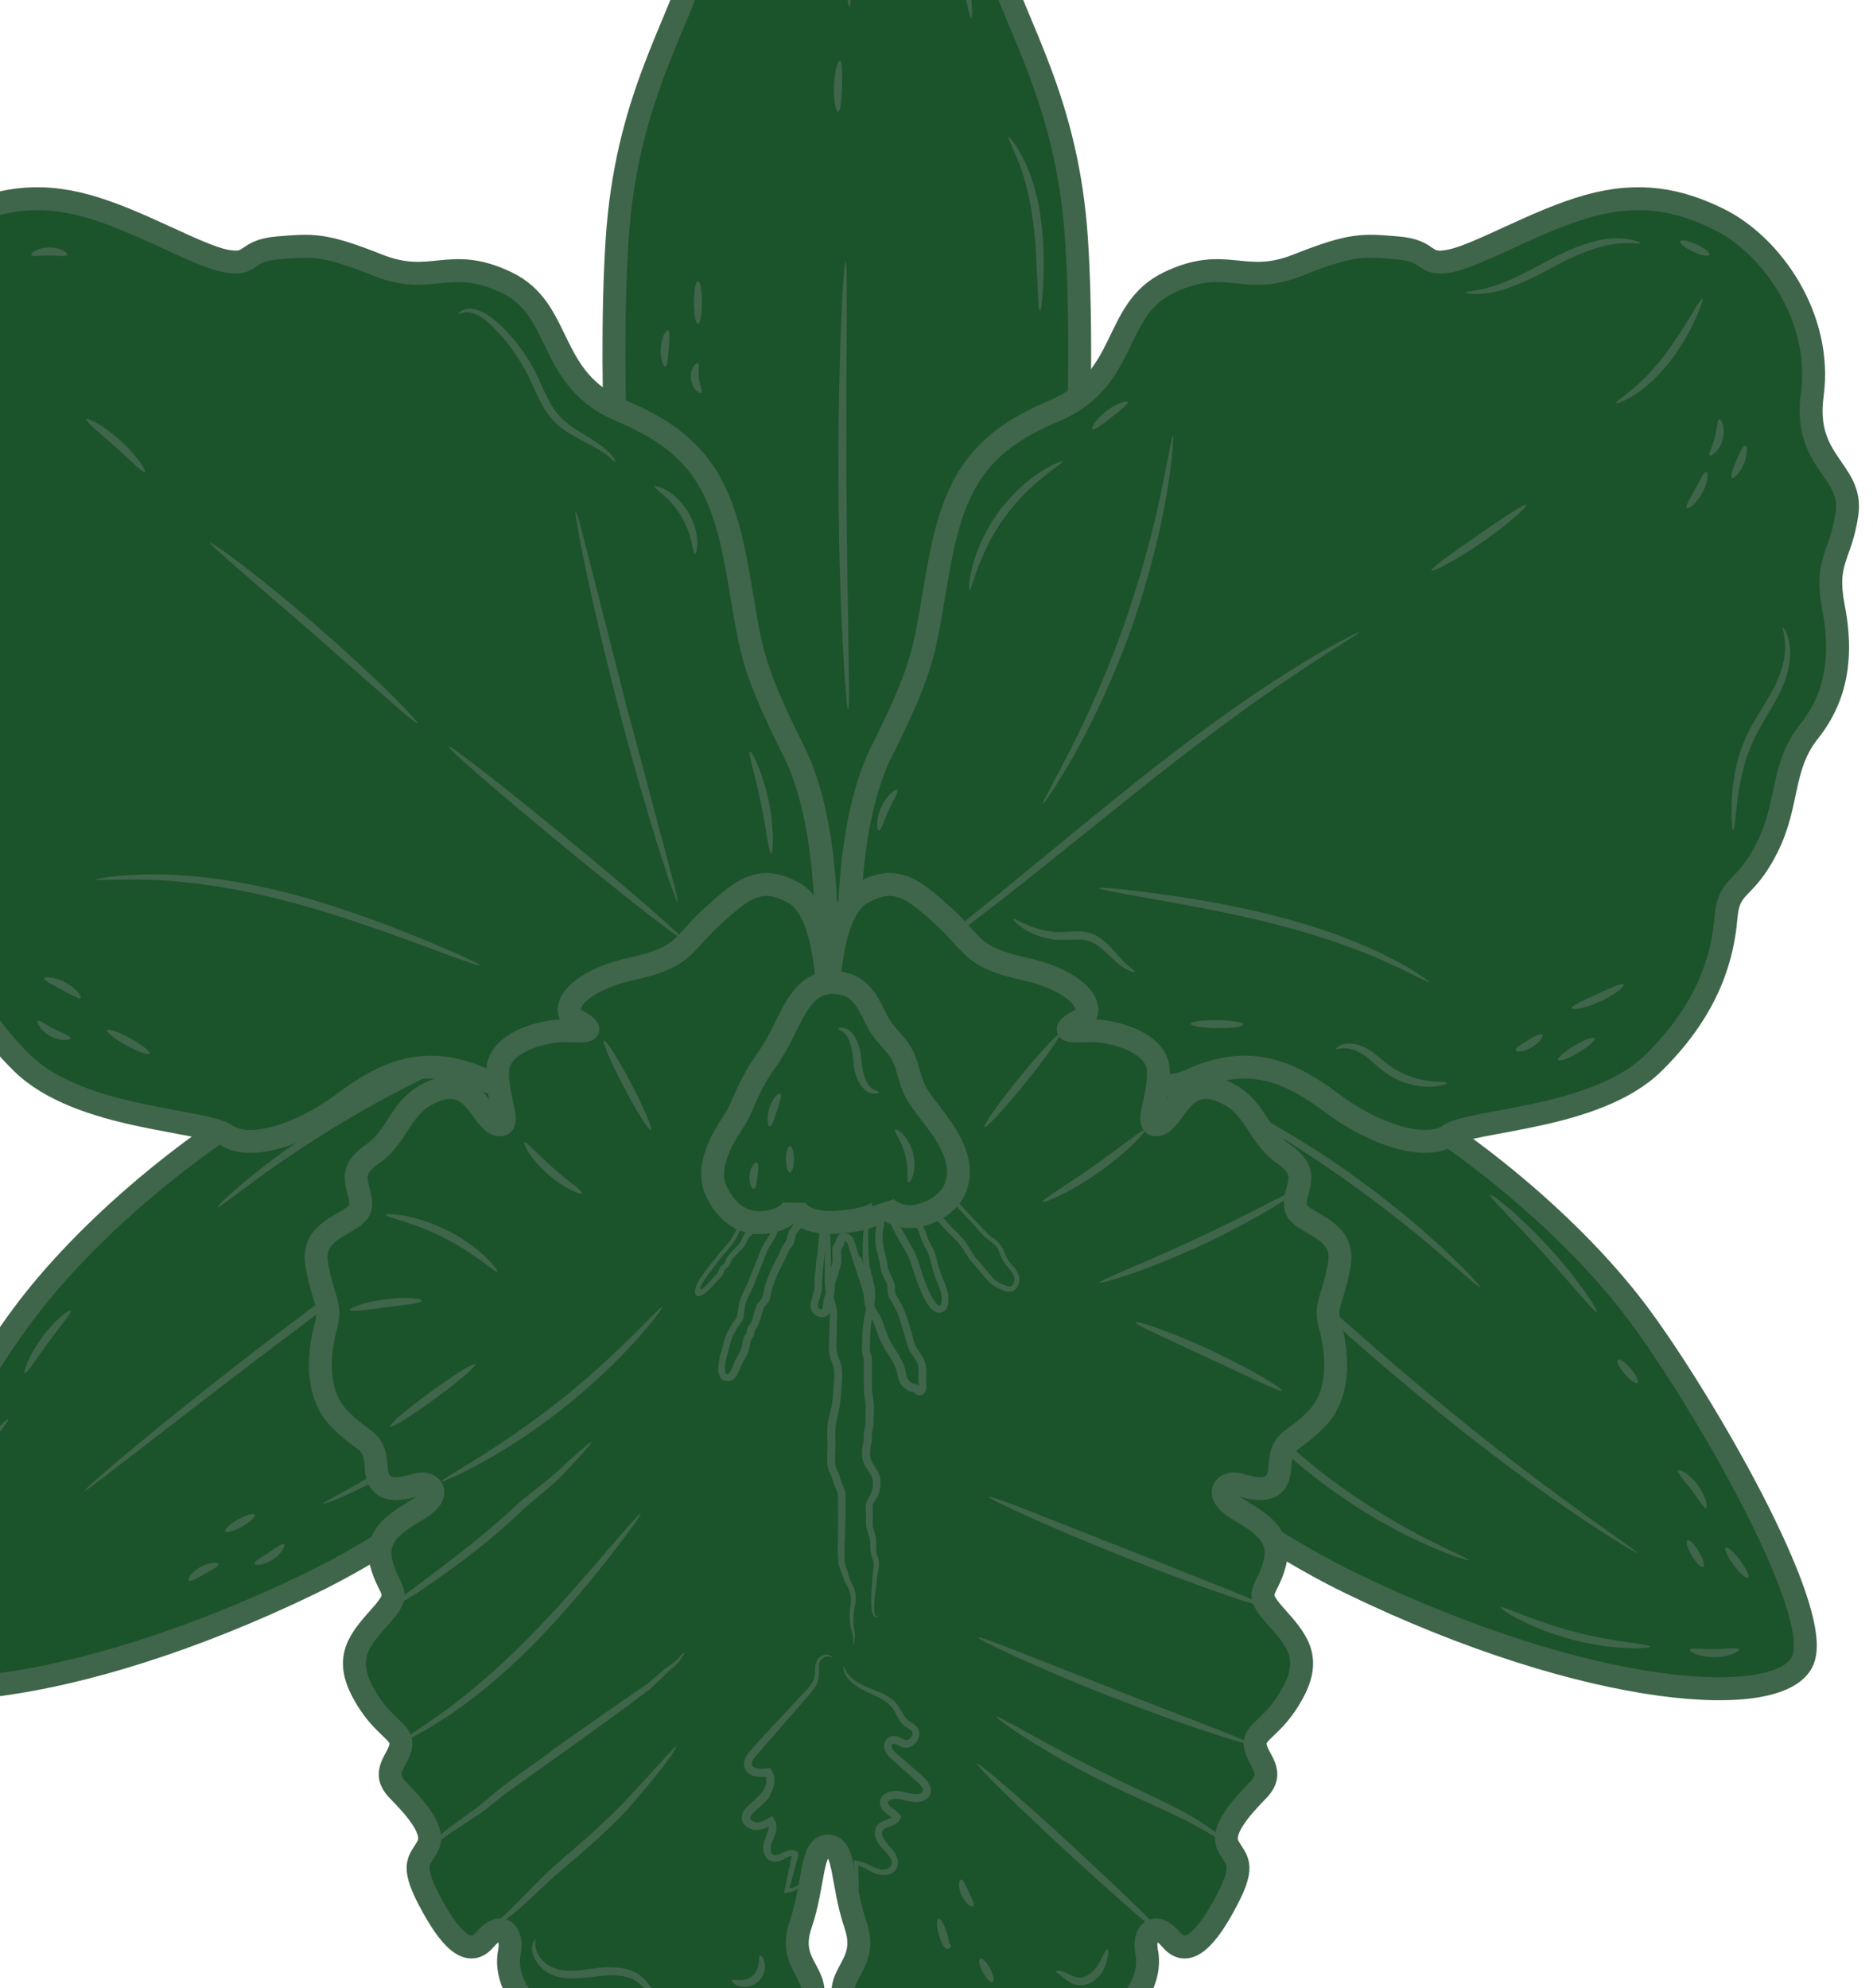 <svg width="98" height="104" viewBox="0 0 98 104" fill="none" xmlns="http://www.w3.org/2000/svg">
<path d="M39.979 50.838C38.016 48.056 21.838 53.334 15.974 56.428C10.11 59.528 4.421 64.429 1.172 68.817C-2.078 73.204 -8.397 84.045 -7.402 86.795C-6.407 89.551 3.775 88.862 16.233 82.837C28.696 76.812 45.933 59.263 39.974 50.833L39.979 50.838Z" fill="#1B532B" stroke="#3F654A" stroke-width="1.2" stroke-miterlimit="10"/>
<path d="M16.08 68.589C19.393 66.109 22.457 63.942 24.701 62.411C25.823 61.648 26.739 61.038 27.379 60.63C28.019 60.222 28.379 60.005 28.395 60.032C28.411 60.058 28.083 60.318 27.474 60.768C26.86 61.213 25.971 61.859 24.876 62.66C22.68 64.249 19.652 66.454 16.339 68.928C13.032 71.408 10.063 73.697 7.925 75.356C6.85 76.182 5.983 76.855 5.379 77.316C4.776 77.777 4.432 78.016 4.416 77.994C4.395 77.973 4.707 77.687 5.279 77.184C5.85 76.686 6.692 75.975 7.74 75.117C9.835 73.395 12.773 71.064 16.091 68.584L16.08 68.589Z" fill="#3F654A"/>
<path d="M18.076 58.129C20.076 56.952 21.982 56.062 23.389 55.495C24.797 54.928 25.697 54.663 25.718 54.711C25.739 54.769 24.877 55.135 23.511 55.771C22.14 56.407 20.278 57.329 18.293 58.494C16.314 59.66 14.594 60.842 13.377 61.732C12.159 62.622 11.424 63.2 11.381 63.152C11.344 63.11 12.016 62.453 13.197 61.493C14.377 60.534 16.081 59.3 18.081 58.123L18.076 58.129Z" fill="#3F654A"/>
<path d="M23.818 74.1C25.575 72.632 26.999 71.111 27.962 69.961C28.925 68.806 29.465 68.043 29.523 68.086C29.55 68.102 29.439 68.308 29.216 68.674C28.999 69.04 28.65 69.548 28.195 70.152C27.285 71.366 25.877 72.945 24.093 74.434C22.31 75.923 20.505 77.025 19.156 77.714C17.801 78.402 16.912 78.715 16.896 78.667C16.87 78.604 17.711 78.201 19.013 77.449C20.315 76.701 22.061 75.573 23.824 74.105L23.818 74.1Z" fill="#3F654A"/>
<path d="M46.972 50.838C48.935 48.056 65.114 53.334 70.978 56.428C76.841 59.528 82.531 64.429 85.78 68.817C89.029 73.204 95.348 84.045 94.353 86.795C93.358 89.551 83.176 88.862 70.718 82.837C58.255 76.812 41.018 59.263 46.977 50.833L46.972 50.838Z" fill="#1B532B" stroke="#3F654A" stroke-width="1.2" stroke-miterlimit="10"/>
<path d="M71.721 70.321C75.415 73.537 78.892 76.292 81.48 78.189C82.771 79.138 83.83 79.896 84.565 80.41C85.301 80.924 85.698 81.22 85.682 81.247C85.666 81.273 85.237 81.019 84.47 80.547C83.703 80.076 82.618 79.355 81.3 78.438C78.659 76.6 75.14 73.876 71.441 70.649C67.741 67.422 64.529 64.349 62.227 62.108C61.078 60.984 60.152 60.068 59.523 59.426C58.893 58.785 58.554 58.42 58.575 58.398C58.596 58.377 58.972 58.7 59.639 59.304C60.3 59.914 61.253 60.794 62.433 61.885C64.788 64.073 68.027 67.104 71.716 70.321H71.721Z" fill="#3F654A"/>
<path d="M70.642 61.382C72.684 62.828 74.415 64.296 75.611 65.419C76.209 65.981 76.68 66.447 76.987 66.786C77.299 67.12 77.463 67.316 77.442 67.337C77.394 67.385 76.648 66.701 75.41 65.642C74.171 64.582 72.425 63.162 70.398 61.726C68.371 60.29 66.45 59.114 65.042 58.298C63.635 57.476 62.746 56.999 62.772 56.941C62.783 56.915 63.021 57.005 63.444 57.185C63.868 57.365 64.46 57.656 65.191 58.033C66.646 58.785 68.604 59.935 70.647 61.376L70.642 61.382Z" fill="#3F654A"/>
<path d="M68.515 76.51C70.606 78.227 72.717 79.499 74.289 80.32C75.866 81.141 76.888 81.555 76.861 81.624C76.851 81.65 76.586 81.571 76.11 81.406C75.633 81.247 74.967 80.967 74.152 80.59C72.527 79.833 70.362 78.582 68.24 76.839C67.182 75.965 66.24 75.058 65.43 74.189C64.631 73.31 63.948 72.483 63.429 71.752C63.16 71.397 62.937 71.052 62.742 70.756C62.54 70.459 62.382 70.199 62.26 69.977C62.011 69.542 61.884 69.293 61.911 69.277C61.974 69.24 62.562 70.173 63.662 71.567C64.207 72.266 64.906 73.061 65.71 73.914C66.531 74.756 67.468 75.641 68.51 76.5L68.515 76.51Z" fill="#3F654A"/>
<path d="M44.308 56.428C48.076 56.428 53.421 46.704 54.834 39.567C56.247 32.424 56.797 19.781 56.326 12.554C55.855 5.326 53.262 1.628 51.928 -2.59C50.595 -6.808 48.081 -8.784 46.467 -10.247C44.853 -11.709 45.017 -10.591 44.308 -10.591C43.598 -10.591 43.763 -11.709 42.148 -10.247C40.534 -8.784 38.02 -6.808 36.687 -2.59C35.353 1.628 32.76 5.326 32.289 12.554C31.818 19.781 32.368 32.429 33.781 39.567C35.194 46.71 40.534 56.428 44.308 56.428Z" fill="#1B532B" stroke="#3F654A" stroke-width="1.2" stroke-miterlimit="10"/>
<path d="M44.586 53.127C44.586 53.127 43.67 44.219 46.126 39.313C48.582 34.406 48.343 33.876 49.132 29.573C49.926 25.271 51.191 23.157 55.149 21.498C59.108 19.84 58.155 16.215 61.166 14.779C64.172 13.343 65.046 15.007 67.898 13.873C70.751 12.739 71.301 12.819 73.122 12.967C74.942 13.116 74.386 13.947 75.895 13.645C77.398 13.343 80.409 11.531 83.097 10.779C85.791 10.026 87.855 10.45 89.909 11.457C92.682 12.813 95.37 16.591 94.82 20.666C94.338 24.19 96.958 24.593 96.64 26.855C96.323 29.118 95.455 29.308 95.926 31.741C96.402 34.173 96.164 36.361 94.661 38.253C93.158 40.139 93.634 42.026 92.444 44.368C91.258 46.71 90.464 46.164 90.305 48.019C90.147 49.873 89.512 52.666 86.506 55.612C83.5 58.558 77.006 58.558 75.815 59.384C74.63 60.216 71.936 59.384 69.719 57.726C67.501 56.067 65.363 55.082 62.278 56.518C59.193 57.954 46.608 54.557 44.586 53.121V53.127Z" fill="#1B532B" stroke="#3F654A" stroke-width="1.2" stroke-miterlimit="10"/>
<path d="M43.081 53.127C43.081 53.127 43.997 44.219 41.541 39.313C39.085 34.406 39.324 33.876 38.535 29.573C37.741 25.271 36.476 23.157 32.518 21.498C28.559 19.84 29.512 16.215 26.5 14.779C23.494 13.343 22.621 15.007 19.769 13.873C16.916 12.739 16.366 12.819 14.545 12.967C12.725 13.116 13.281 13.947 11.772 13.645C10.269 13.343 7.258 11.531 4.57 10.779C1.876 10.026 -0.188 10.45 -2.242 11.457C-5.015 12.813 -7.703 16.591 -7.153 20.666C-6.671 24.19 -9.291 24.593 -8.973 26.855C-8.656 29.118 -7.788 29.308 -8.259 31.741C-8.735 34.173 -8.497 36.361 -6.994 38.253C-5.491 40.139 -5.967 42.026 -4.776 44.368C-3.591 46.71 -2.797 46.164 -2.638 48.019C-2.48 49.873 -1.845 52.666 1.161 55.612C4.167 58.558 10.661 58.558 11.852 59.384C13.037 60.216 15.731 59.384 17.948 57.726C20.166 56.067 22.304 55.082 25.389 56.518C28.474 57.954 41.059 54.557 43.081 53.121V53.127Z" fill="#1B532B" stroke="#3F654A" stroke-width="1.2" stroke-miterlimit="10"/>
<path d="M16.671 32.828C18.169 34.136 19.486 35.366 20.413 36.282C21.339 37.199 21.884 37.798 21.841 37.84C21.799 37.883 21.185 37.363 20.206 36.505C19.227 35.647 17.878 34.46 16.39 33.151C14.887 31.853 13.527 30.682 12.543 29.828C11.559 28.975 10.961 28.44 10.998 28.393C11.035 28.345 11.702 28.801 12.734 29.595C13.771 30.39 15.168 31.524 16.671 32.828Z" fill="#3F654A"/>
<path d="M29.7 43.897C31.388 45.285 32.901 46.557 33.981 47.5C35.061 48.438 35.712 49.042 35.675 49.09C35.638 49.137 34.918 48.613 33.791 47.733C32.658 46.853 31.118 45.619 29.435 44.23C27.752 42.842 26.238 41.571 25.159 40.633C24.079 39.695 23.428 39.091 23.465 39.043C23.502 38.995 24.217 39.52 25.349 40.394C26.477 41.274 28.022 42.514 29.71 43.897H29.7Z" fill="#3F654A"/>
<path d="M6.288 23.035C7.156 23.814 7.664 24.619 7.574 24.688C7.479 24.762 6.844 24.1 6.002 23.353C5.171 22.6 4.446 22.033 4.51 21.927C4.568 21.832 5.42 22.251 6.288 23.035Z" fill="#3F654A"/>
<path d="M59.114 41.157C62.241 38.656 65.194 36.526 67.422 35.138C68.534 34.438 69.455 33.898 70.106 33.559C70.751 33.214 71.116 33.034 71.132 33.061C71.148 33.087 70.809 33.315 70.19 33.702C69.566 34.083 68.677 34.661 67.592 35.392C65.411 36.844 62.506 38.995 59.383 41.496C56.261 43.997 53.451 46.286 51.361 47.876C50.318 48.671 49.461 49.301 48.857 49.715C48.254 50.133 47.915 50.356 47.894 50.329C47.878 50.308 48.185 50.038 48.757 49.582C49.328 49.121 50.154 48.459 51.175 47.638C53.218 45.995 55.991 43.669 59.119 41.163L59.114 41.157Z" fill="#3F654A"/>
<path d="M77.303 28.011C78.668 27.067 79.79 26.31 79.865 26.405C79.939 26.495 78.928 27.412 77.547 28.366C76.171 29.319 74.959 29.939 74.895 29.844C74.832 29.743 75.938 28.964 77.303 28.016V28.011Z" fill="#3F654A"/>
<path d="M87.075 18.606C88.244 17.043 88.943 15.581 89.07 15.644C89.123 15.671 89.001 16.057 88.726 16.656C88.456 17.25 88.022 18.06 87.413 18.866C86.799 19.671 86.101 20.291 85.54 20.646C84.979 21.006 84.582 21.128 84.561 21.081C84.529 21.022 84.868 20.805 85.36 20.402C85.852 20 86.482 19.38 87.069 18.606H87.075Z" fill="#3F654A"/>
<path d="M15.396 46.8C18.185 47.558 20.619 48.512 22.36 49.233C23.234 49.593 23.932 49.9 24.409 50.123C24.885 50.345 25.144 50.478 25.134 50.51C25.112 50.568 24.012 50.17 22.249 49.513C20.482 48.867 18.047 47.961 15.285 47.214C13.903 46.848 12.57 46.567 11.347 46.366C10.125 46.186 9.014 46.069 8.077 46.037C6.209 45.963 5.044 46.085 5.039 46.011C5.039 45.979 5.325 45.931 5.849 45.863C6.113 45.825 6.431 45.788 6.807 45.778C7.182 45.762 7.611 45.725 8.082 45.741C9.029 45.73 10.157 45.82 11.4 45.979C12.639 46.159 13.993 46.429 15.391 46.8H15.396Z" fill="#3F654A"/>
<path d="M32.791 36.961C33.542 39.775 34.22 42.323 34.712 44.167C34.955 45.089 35.151 45.836 35.289 46.356C35.416 46.875 35.479 47.166 35.447 47.172C35.421 47.182 35.31 46.907 35.13 46.403C34.95 45.9 34.707 45.163 34.421 44.252C33.849 42.429 33.108 39.891 32.373 37.072C31.637 34.248 31.044 31.678 30.653 29.808C30.457 28.87 30.309 28.112 30.219 27.587C30.129 27.063 30.092 26.766 30.123 26.761C30.155 26.756 30.245 27.036 30.383 27.55C30.515 28.07 30.711 28.817 30.949 29.739C31.42 31.588 32.071 34.142 32.785 36.966L32.791 36.961Z" fill="#3F654A"/>
<path d="M58.802 32.712C59.744 30.041 60.374 27.551 60.755 25.733C61.136 23.916 61.311 22.776 61.374 22.782C61.406 22.782 61.39 23.073 61.348 23.593C61.305 24.112 61.205 24.864 61.051 25.786C60.745 27.63 60.157 30.158 59.204 32.849C58.246 35.541 57.114 37.873 56.199 39.499C55.738 40.315 55.346 40.957 55.055 41.391C54.764 41.826 54.595 42.059 54.569 42.043C54.51 42.006 55.092 41.01 55.934 39.356C56.781 37.703 57.86 35.372 58.807 32.706L58.802 32.712Z" fill="#3F654A"/>
<path d="M66.441 47.839C67.658 48.141 68.806 48.491 69.833 48.856C70.855 49.233 71.765 49.614 72.5 49.99C72.876 50.165 73.199 50.35 73.485 50.51C73.771 50.663 74.014 50.817 74.204 50.944C74.591 51.198 74.797 51.347 74.781 51.373C74.744 51.437 73.871 50.923 72.379 50.261C71.638 49.921 70.728 49.582 69.711 49.227C68.69 48.888 67.552 48.554 66.346 48.252C63.927 47.659 61.699 47.282 60.085 46.991C58.471 46.705 57.476 46.514 57.486 46.456C57.497 46.398 58.508 46.482 60.133 46.694C61.757 46.906 64.006 47.24 66.446 47.839H66.441Z" fill="#3F654A"/>
<path d="M44.291 25.414C44.312 28.657 44.36 31.587 44.397 33.712C44.407 34.777 44.418 35.635 44.423 36.229C44.423 36.822 44.407 37.151 44.381 37.156C44.349 37.156 44.307 36.833 44.259 36.239C44.206 35.646 44.154 34.788 44.095 33.728C43.984 31.603 43.884 28.667 43.868 25.419C43.852 22.171 43.915 19.236 44 17.111C44.042 16.046 44.09 15.187 44.138 14.594C44.18 14 44.222 13.672 44.249 13.672C44.281 13.672 44.296 14 44.302 14.599C44.302 15.193 44.302 16.051 44.302 17.116C44.291 19.241 44.275 22.176 44.291 25.414Z" fill="#3F654A"/>
<path d="M44.446 -4.354C44.515 -1.768 44.568 0.33 44.446 0.341C44.33 0.351 44.092 -1.747 44.018 -4.343C43.944 -6.94 44.065 -9.043 44.182 -9.043C44.303 -9.043 44.367 -6.945 44.441 -4.359L44.446 -4.354Z" fill="#3F654A"/>
<path d="M44.063 4.516C44.037 5.242 43.973 5.835 43.851 5.846C43.735 5.851 43.608 5.252 43.634 4.505C43.661 3.758 43.825 3.165 43.941 3.18C44.058 3.196 44.084 3.79 44.058 4.521L44.063 4.516Z" fill="#3F654A"/>
<path d="M43.319 96.566C44.245 96.566 44.018 98.5 44.764 100.694C45.51 102.887 43.547 103.211 44.266 104.954C44.986 106.697 46.526 105.468 47.611 105.468C48.696 105.468 48.897 107.534 51.199 107.725C53.501 107.921 53.633 106.565 54.65 105.855C55.666 105.145 56.412 106.114 58.1 105.404C59.794 104.694 60.196 103.083 59.995 102.114C59.794 101.144 60.402 100.434 61.281 101.467C62.159 102.501 63.175 101.34 64.192 99.401C65.208 97.467 64.668 97.334 64.26 96.561C63.853 95.787 64.869 94.627 65.816 93.657C66.763 92.687 65.816 92.11 65.679 91.336C65.541 90.562 66.626 90.435 67.642 88.559C68.658 86.684 67.843 85.783 66.695 84.495C65.546 83.208 66.287 83.335 66.695 81.788C67.102 80.24 65.816 79.594 64.662 78.884C63.514 78.174 64.054 77.464 64.8 77.66C65.546 77.856 66.896 78.306 66.965 76.759C67.033 75.212 67.642 75.535 68.928 74.179C70.214 72.822 69.944 70.628 69.606 69.404C69.267 68.18 69.743 68.112 70.082 66.114C70.421 64.116 67.848 64.047 67.78 63.083C67.711 62.113 68.658 61.403 67.171 60.375C65.684 59.342 65.747 57.731 63.789 57.021C61.826 56.311 61.418 58.632 60.609 58.828C59.799 59.024 60.678 57.471 60.609 55.988C60.54 54.504 58.174 53.858 56.872 53.921C55.576 53.985 55.666 53.858 56.544 53.339C57.423 52.825 56.544 51.341 53.633 50.694C50.723 50.048 50.993 49.401 49.357 47.918C47.722 46.434 46.796 45.724 45.039 46.757C43.277 47.791 43.324 52.65 43.324 52.65C43.324 52.65 43.372 47.791 41.61 46.757C39.847 45.724 38.926 46.434 37.291 47.918C35.656 49.401 35.926 50.048 33.015 50.694C30.104 51.341 29.226 52.825 30.104 53.339C30.983 53.852 31.078 53.985 29.776 53.921C28.48 53.858 26.109 54.504 26.04 55.988C25.971 57.471 26.85 59.019 26.04 58.828C25.23 58.632 24.823 56.311 22.859 57.021C20.896 57.731 20.965 59.342 19.478 60.375C17.991 61.408 18.938 62.118 18.869 63.083C18.8 64.053 16.228 64.116 16.567 66.114C16.906 68.112 17.377 68.18 17.043 69.404C16.704 70.628 16.435 72.822 17.721 74.179C19.007 75.535 19.615 75.212 19.684 76.759C19.753 78.306 21.108 77.856 21.849 77.66C22.595 77.464 23.134 78.174 21.986 78.884C20.838 79.594 19.552 80.24 19.954 81.788C20.361 83.335 21.102 83.208 19.954 84.495C18.805 85.788 17.991 86.689 19.007 88.559C20.023 90.43 21.102 90.557 20.97 91.336C20.832 92.11 19.885 92.692 20.832 93.657C21.78 94.621 22.796 95.787 22.388 96.561C21.981 97.334 21.441 97.461 22.457 99.401C23.473 101.335 24.489 102.501 25.368 101.467C26.246 100.434 26.855 101.144 26.654 102.114C26.453 103.083 26.855 104.694 28.548 105.404C30.242 106.114 30.983 105.145 31.999 105.855C33.015 106.565 33.147 107.921 35.45 107.725C37.752 107.529 37.953 105.468 39.038 105.468C40.123 105.468 41.663 106.692 42.382 104.954C43.102 103.216 41.139 102.887 41.885 100.694C42.631 98.5 42.404 96.566 43.33 96.566H43.319Z" fill="#1B532B" stroke="#3F654A" stroke-width="1.2" stroke-miterlimit="10"/>
<path d="M45.051 65.749L45.347 66.655L45.496 67.105L45.57 67.333C45.596 67.423 45.612 67.508 45.628 67.593C45.681 67.932 45.676 68.218 45.808 68.44C45.871 68.562 45.961 68.684 46.046 68.832C46.136 68.991 46.189 69.156 46.237 69.299C46.332 69.585 46.438 69.871 46.565 70.131C46.686 70.38 46.877 70.618 47.036 70.899C47.189 71.164 47.348 71.482 47.396 71.805C47.422 71.953 47.449 72.07 47.507 72.155C47.549 72.234 47.676 72.335 47.745 72.372C47.745 72.383 47.824 72.367 47.999 72.43C48.025 72.446 48.052 72.462 48.073 72.478V72.43C48.068 72.356 48.057 72.287 48.052 72.181V71.938C48.068 71.779 48.068 71.635 48.052 71.508C48.036 71.381 47.983 71.275 47.909 71.148L47.65 70.756C47.554 70.608 47.486 70.433 47.443 70.274L47.322 69.818C47.279 69.686 47.231 69.543 47.184 69.383C47.089 69.06 47.025 68.795 46.882 68.53C46.819 68.403 46.745 68.25 46.676 68.144C46.602 68.022 46.48 67.868 46.448 67.645C46.427 67.434 46.448 67.333 46.411 67.216C46.38 67.1 46.316 66.973 46.247 66.835C46.178 66.697 46.099 66.538 46.072 66.347C46.057 66.183 46.035 66.067 45.998 65.918C45.935 65.637 45.834 65.335 45.803 65.007C45.771 64.683 45.803 64.36 45.871 64.048C45.924 63.852 45.808 63.592 45.697 63.311C45.67 63.237 45.639 63.163 45.617 63.083C45.602 63.025 45.575 62.961 45.549 62.898C45.49 62.765 45.427 62.622 45.39 62.426L45.31 62.071C45.284 61.965 45.242 61.801 45.268 61.769V61.737L45.279 61.716C45.279 61.711 45.326 61.748 45.316 61.721C45.321 61.684 45.332 61.626 45.369 61.605C45.448 61.562 45.554 61.573 45.644 61.589C45.739 61.605 45.829 61.658 45.919 61.737C46.009 61.817 46.088 61.944 46.147 62.045C46.221 62.188 46.274 62.331 46.327 62.458C46.459 62.712 46.586 62.961 46.713 63.216C46.776 63.338 46.856 63.475 46.909 63.624L47.046 64.026C47.29 64.519 47.565 64.97 47.856 65.489C48.105 66.061 48.205 66.538 48.412 67.073C48.507 67.328 48.613 67.571 48.734 67.799C48.846 68.016 49.026 68.266 49.142 68.287C49.153 68.292 49.163 68.287 49.169 68.287C49.174 68.287 49.19 68.287 49.2 68.271C49.232 68.255 49.216 68.271 49.237 68.223C49.264 68.138 49.269 68.006 49.269 67.889C49.264 67.672 49.174 67.418 49.084 67.184C48.867 66.718 48.729 66.146 48.613 65.69C48.544 65.478 48.396 65.272 48.279 65.017C48.168 64.758 48.126 64.509 48.02 64.323C47.972 64.233 47.893 64.138 47.814 64.026C47.74 63.915 47.676 63.804 47.613 63.687C47.486 63.454 47.406 63.216 47.322 62.993L47.189 62.654C47.157 62.569 47.105 62.463 47.046 62.363C47.03 62.336 47.009 62.31 46.988 62.278C46.962 62.246 46.903 62.198 46.877 62.167C46.803 62.087 46.798 62.039 46.787 61.997C46.771 61.838 46.776 61.838 46.75 61.817C46.745 61.806 46.739 61.764 46.787 61.706C46.829 61.642 46.856 61.647 46.893 61.615C47.11 61.684 47.295 61.753 47.554 61.981C47.856 62.262 47.925 62.357 48.078 62.5C48.364 62.771 48.645 63.041 48.92 63.3C49.063 63.428 49.206 63.56 49.343 63.698C49.486 63.841 49.597 64 49.719 64.122C49.968 64.387 50.259 64.625 50.492 64.938C50.724 65.251 50.867 65.574 51.084 65.833C51.301 66.093 51.555 66.363 51.762 66.633C51.984 66.904 52.185 67.094 52.508 67.206C52.651 67.269 52.809 67.322 52.889 67.29C52.915 67.29 52.963 67.232 53.005 67.179C53.048 67.126 53.069 67.068 53.079 67.015C53.122 66.776 52.931 66.506 52.73 66.289C52.487 66.051 52.37 65.722 52.259 65.452C52.175 65.182 51.952 65.049 51.709 64.864C51.471 64.673 51.275 64.456 51.095 64.244C50.735 63.825 50.343 63.449 50.015 63.062C49.703 62.665 49.433 62.246 49.126 61.923C48.973 61.759 48.814 61.594 48.676 61.414C48.533 61.239 48.438 61.027 48.364 60.847C48.29 60.667 48.152 60.524 48.041 60.37C47.93 60.217 47.819 60.079 47.703 59.946C47.459 59.687 47.237 59.448 47.03 59.231C46.824 59.003 46.692 58.749 46.591 58.526C46.395 58.081 46.237 57.742 46.163 57.498C46.126 57.377 46.104 57.286 46.094 57.223C46.083 57.159 46.083 57.127 46.088 57.127C46.099 57.127 46.12 57.255 46.21 57.483C46.295 57.716 46.469 58.044 46.681 58.484C46.787 58.701 46.919 58.934 47.12 59.146C47.332 59.358 47.56 59.591 47.808 59.846C47.93 59.978 48.052 60.121 48.168 60.275C48.279 60.429 48.428 60.572 48.512 60.773C48.655 61.165 48.93 61.457 49.258 61.79C49.587 62.135 49.846 62.532 50.169 62.93C50.502 63.311 50.889 63.671 51.259 64.09C51.444 64.297 51.629 64.503 51.846 64.673C51.958 64.758 52.084 64.837 52.201 64.948C52.323 65.049 52.428 65.219 52.481 65.356C52.603 65.637 52.698 65.907 52.91 66.114C53.111 66.347 53.381 66.633 53.328 67.063C53.307 67.163 53.27 67.259 53.212 67.338C53.154 67.412 53.101 67.497 52.968 67.55C52.72 67.619 52.55 67.524 52.392 67.465C52.243 67.402 52.058 67.328 51.915 67.206C51.772 67.089 51.651 66.957 51.534 66.824C51.317 66.549 51.09 66.31 50.846 66.029C50.603 65.743 50.444 65.404 50.237 65.129C50.036 64.858 49.745 64.625 49.481 64.344C49.338 64.201 49.232 64.048 49.105 63.926C48.978 63.793 48.835 63.671 48.692 63.544C48.412 63.279 48.126 63.014 47.84 62.744C47.449 62.368 47.523 62.416 47.417 62.357C47.39 62.336 47.364 62.368 47.396 62.389C47.417 62.405 47.433 62.426 47.449 62.447C47.464 62.474 47.47 62.484 47.486 62.527L47.623 62.871C47.798 63.364 47.983 63.719 48.311 64.164C48.454 64.419 48.496 64.683 48.592 64.885C48.682 65.097 48.84 65.309 48.936 65.59C49.078 66.125 49.184 66.575 49.412 67.068C49.507 67.322 49.608 67.577 49.624 67.889C49.624 68.038 49.624 68.181 49.576 68.35C49.56 68.43 49.47 68.567 49.375 68.605C49.301 68.663 49.153 68.695 49.052 68.663C48.835 68.605 48.724 68.472 48.629 68.356C48.539 68.234 48.459 68.112 48.391 67.985C48.253 67.736 48.147 67.476 48.047 67.216C47.856 66.729 47.703 66.12 47.496 65.669C47.242 65.213 46.925 64.705 46.665 64.175L46.522 63.767C46.48 63.645 46.416 63.539 46.348 63.401C46.215 63.142 46.083 62.898 45.946 62.622C45.887 62.479 45.834 62.352 45.776 62.236C45.755 62.198 45.76 62.209 45.75 62.198C45.739 62.193 45.729 62.198 45.739 62.209C45.739 62.209 45.76 62.32 45.771 62.373C45.787 62.474 45.84 62.601 45.898 62.739C45.93 62.808 45.956 62.887 45.983 62.972C45.998 63.03 46.025 63.094 46.051 63.163C46.147 63.422 46.332 63.735 46.247 64.138C46.184 64.413 46.163 64.689 46.189 64.964C46.215 65.235 46.305 65.515 46.374 65.823C46.411 65.971 46.438 66.151 46.454 66.289C46.469 66.4 46.522 66.522 46.591 66.655C46.655 66.787 46.739 66.936 46.787 67.116C46.845 67.296 46.819 67.508 46.835 67.598C46.845 67.688 46.909 67.789 46.999 67.926C47.094 68.08 47.152 68.207 47.231 68.356C47.38 68.642 47.475 68.981 47.554 69.251C47.591 69.389 47.644 69.537 47.697 69.707L47.819 70.157C47.888 70.443 48.052 70.629 48.242 70.931C48.332 71.069 48.417 71.254 48.444 71.445C48.47 71.63 48.465 71.8 48.459 71.959V72.187C48.454 72.24 48.459 72.324 48.47 72.409V72.478C48.475 72.515 48.47 72.558 48.47 72.595C48.465 72.669 48.449 72.743 48.417 72.801C48.364 72.923 48.232 72.992 48.099 72.992C48.036 72.992 47.978 72.971 47.914 72.928C47.856 72.886 47.766 72.791 47.792 72.822C47.808 72.817 47.703 72.828 47.538 72.764C47.353 72.658 47.242 72.563 47.12 72.393C47.015 72.224 46.977 72.043 46.951 71.895C46.909 71.62 46.787 71.381 46.644 71.127C46.501 70.878 46.305 70.634 46.157 70.332C46.014 70.041 45.903 69.744 45.803 69.447C45.755 69.299 45.707 69.166 45.644 69.055C45.575 68.938 45.48 68.806 45.395 68.652C45.21 68.319 45.221 67.953 45.173 67.672C45.162 67.603 45.146 67.534 45.13 67.471L45.056 67.248L44.908 66.798L44.612 65.897C44.522 65.653 44.443 65.341 44.368 65.123C44.331 65.012 44.263 64.927 44.241 64.927C44.241 64.927 44.21 64.927 44.22 64.927L44.188 64.986C44.188 64.986 44.188 65.023 44.146 65.15C44.093 65.266 44.025 65.319 44.019 65.33C44.019 65.33 43.993 65.457 44.003 65.552C44.009 65.664 44.025 65.786 44.025 65.934C44.025 66.003 44.009 66.098 43.993 66.157L43.95 66.331C43.924 66.453 43.892 66.575 43.85 66.697C43.813 66.819 43.744 66.957 43.723 67.031C43.665 67.2 43.702 67.444 43.643 67.72L43.543 68.075C43.516 68.165 43.516 68.276 43.495 68.409C43.485 68.472 43.474 68.541 43.437 68.642C43.395 68.732 43.31 68.827 43.209 68.87C42.998 68.96 42.807 68.891 42.664 68.801C42.522 68.711 42.405 68.514 42.405 68.329C42.405 68.165 42.442 68.038 42.474 67.916L42.58 67.582C42.606 67.492 42.617 67.397 42.617 67.285C42.617 67.079 42.59 66.792 42.659 66.543C42.701 66.353 42.675 66.12 42.723 65.849C42.781 65.611 42.791 65.431 42.802 65.182C42.807 65.065 42.818 64.943 42.834 64.816C42.86 64.673 42.871 64.615 42.876 64.487C42.881 64.376 42.892 64.238 42.934 64.101C42.95 64.037 42.987 63.958 43.008 63.91C43.029 63.867 43.045 63.82 43.061 63.772C43.125 63.581 43.146 63.369 43.146 63.152C43.146 62.935 43.135 62.707 43.135 62.469C43.135 62.209 43.172 62.002 43.172 61.78C43.178 61.573 43.167 61.329 43.104 61.229C43.088 61.208 43.093 61.213 43.082 61.208C43.051 61.197 43.035 61.197 43.029 61.197C43.029 61.197 42.982 61.223 42.95 61.308C42.834 61.732 42.712 62.151 42.596 62.569C42.569 62.67 42.548 62.786 42.5 62.914C42.453 63.046 42.357 63.168 42.304 63.242C42.199 63.385 42.14 63.576 42.082 63.788C42.05 63.899 42.024 64 41.966 64.132C41.902 64.265 41.823 64.36 41.759 64.44C41.691 64.525 41.648 64.588 41.627 64.657C41.601 64.731 41.595 64.843 41.553 64.975C41.511 65.129 41.405 65.24 41.352 65.309C41.32 65.351 41.304 65.378 41.288 65.409L41.22 65.563C41.135 65.775 41.029 65.96 40.934 66.146C40.738 66.522 40.569 66.904 40.442 67.296C40.367 67.497 40.352 67.656 40.293 67.905C40.267 68.027 40.177 68.181 40.098 68.255C40.018 68.34 39.965 68.398 39.944 68.456C39.886 68.61 39.844 68.832 39.78 69.039C39.748 69.145 39.706 69.256 39.653 69.362L39.611 69.442C39.59 69.484 39.563 69.511 39.542 69.537C39.5 69.58 39.478 69.611 39.484 69.606C39.473 69.585 39.505 69.686 39.447 69.855C39.41 69.94 39.362 69.998 39.336 70.041C39.309 70.083 39.304 70.094 39.288 70.147C39.261 70.247 39.246 70.364 39.219 70.486C39.193 70.608 39.156 70.751 39.087 70.873L38.917 71.185C38.864 71.291 38.796 71.397 38.764 71.487C38.722 71.588 38.679 71.71 38.621 71.826C38.558 71.943 38.494 72.07 38.346 72.176C38.277 72.229 38.166 72.266 38.081 72.255C37.997 72.255 37.891 72.24 37.806 72.181C37.632 72.049 37.605 71.869 37.584 71.736C37.573 71.598 37.584 71.471 37.594 71.349C37.626 71.106 37.684 70.873 37.753 70.65C37.817 70.449 37.854 70.221 37.933 69.988C37.97 69.876 38.028 69.744 38.087 69.648L38.245 69.352C38.293 69.251 38.388 69.129 38.447 69.055C38.515 68.965 38.547 68.922 38.563 68.827C38.611 68.631 38.621 68.414 38.669 68.175C38.791 67.683 39.055 67.344 39.182 66.957C39.341 66.554 39.505 66.157 39.658 65.759C39.743 65.558 39.801 65.372 39.912 65.166C40.023 64.97 40.145 64.805 40.24 64.636C40.442 64.329 40.41 63.915 40.595 63.491C40.801 63.126 41.019 62.765 41.225 62.463C41.273 62.384 41.294 62.331 41.283 62.294C41.278 62.241 41.236 62.156 41.193 62.055C41.167 61.986 41.167 61.981 41.167 61.971C41.167 61.96 41.167 61.944 41.151 61.939C41.124 61.928 41.103 61.955 41.087 61.965L40.907 62.156L40.706 62.347C40.547 62.469 40.5 62.569 40.405 62.765C40.299 62.946 40.203 63.078 40.103 63.237C40.002 63.364 40.013 63.518 39.891 63.74C39.77 63.931 39.669 64.011 39.616 64.169C39.584 64.249 39.547 64.344 39.484 64.434C39.42 64.525 39.341 64.588 39.283 64.646C39.219 64.705 39.177 64.747 39.145 64.805C39.108 64.874 39.076 64.948 39.034 65.033C38.96 65.208 38.806 65.362 38.69 65.468C38.568 65.584 38.457 65.701 38.356 65.823C38.309 65.886 38.261 65.945 38.24 65.998C38.214 66.056 38.192 66.157 38.124 66.252C38.018 66.368 37.944 66.39 37.933 66.416C37.88 66.469 37.87 66.596 37.78 66.745C37.69 66.851 37.605 66.93 37.52 67.026C37.346 67.206 37.197 67.386 37.002 67.561C36.875 67.677 36.705 67.789 36.584 67.805C36.525 67.815 36.451 67.81 36.404 67.751C36.367 67.698 36.361 67.635 36.361 67.566C36.361 67.439 36.446 67.222 36.499 67.11C36.552 67.004 36.615 66.904 36.679 66.808C36.933 66.437 37.213 66.104 37.467 65.764C37.716 65.415 38.039 65.16 38.235 64.848C38.441 64.535 38.579 64.18 38.769 63.862C38.96 63.523 39.235 63.316 39.32 63.009C39.5 62.352 39.928 61.87 40.198 61.419C41.114 59.485 41.362 58.309 41.431 58.341C41.437 58.341 41.415 58.415 41.373 58.547C41.336 58.685 41.278 58.892 41.204 59.162C41.14 59.438 41.019 59.766 40.87 60.153C40.717 60.535 40.6 61.011 40.32 61.488C40.05 61.965 39.648 62.421 39.484 63.067C39.431 63.226 39.341 63.401 39.23 63.539C39.119 63.677 39.018 63.809 38.933 63.963C38.759 64.265 38.626 64.62 38.404 64.964C38.187 65.314 37.864 65.574 37.632 65.913C37.388 66.247 37.118 66.575 36.869 66.946C36.811 67.036 36.753 67.126 36.705 67.222C36.663 67.312 36.663 67.322 36.647 67.381C36.647 67.402 36.636 67.428 36.647 67.45C36.658 67.476 36.695 67.46 36.711 67.45C36.758 67.423 36.785 67.402 36.832 67.359C36.986 67.216 37.15 67.026 37.309 66.856L37.547 66.596C37.594 66.538 37.605 66.4 37.711 66.252C37.795 66.157 37.88 66.12 37.901 66.088C37.928 66.051 37.949 65.987 37.981 65.892C38.023 65.791 38.081 65.722 38.134 65.653C38.245 65.515 38.362 65.394 38.483 65.272C38.611 65.144 38.706 65.054 38.769 64.911C38.801 64.843 38.838 64.758 38.88 64.673C38.928 64.578 39.007 64.493 39.076 64.434C39.219 64.313 39.272 64.238 39.336 64.058C39.367 63.979 39.415 63.873 39.478 63.793C39.537 63.714 39.59 63.65 39.627 63.587C39.69 63.491 39.711 63.258 39.833 63.089C39.928 62.935 40.045 62.765 40.124 62.628C40.161 62.553 40.198 62.463 40.256 62.368C40.32 62.262 40.394 62.214 40.463 62.14L40.669 61.944C40.733 61.88 40.775 61.817 40.881 61.721C41.003 61.61 41.151 61.531 41.283 61.589C41.347 61.621 41.384 61.674 41.41 61.753C41.437 61.833 41.458 61.923 41.474 61.944C41.505 62.023 41.558 62.114 41.585 62.251C41.611 62.41 41.537 62.543 41.484 62.633C41.257 62.977 41.071 63.306 40.881 63.634C40.733 63.942 40.764 64.403 40.521 64.811C40.415 65.001 40.288 65.171 40.198 65.335C40.114 65.494 40.045 65.712 39.965 65.897C39.812 66.284 39.658 66.676 39.5 67.073C39.357 67.502 39.087 67.884 39.002 68.25C38.96 68.446 38.949 68.668 38.896 68.907C38.875 69.039 38.785 69.188 38.716 69.272C38.637 69.373 38.589 69.426 38.542 69.527L38.383 69.823C38.33 69.919 38.293 69.998 38.261 70.099C38.198 70.295 38.161 70.517 38.087 70.756C38.023 70.968 37.97 71.18 37.944 71.397C37.912 71.593 37.944 71.853 37.997 71.869C38.013 71.879 38.087 71.89 38.113 71.863C38.161 71.837 38.214 71.752 38.261 71.662C38.309 71.567 38.346 71.466 38.388 71.349C38.441 71.217 38.499 71.121 38.552 71.016L38.716 70.703C38.764 70.613 38.791 70.528 38.812 70.417C38.833 70.305 38.849 70.184 38.886 70.056C38.902 69.988 38.944 69.892 38.986 69.834C39.029 69.776 39.05 69.739 39.066 69.712C39.076 69.728 39.044 69.648 39.103 69.463C39.15 69.362 39.203 69.32 39.23 69.288C39.246 69.272 39.251 69.262 39.256 69.256L39.288 69.198C39.33 69.119 39.362 69.034 39.389 68.938C39.447 68.748 39.478 68.557 39.568 68.313C39.632 68.17 39.727 68.08 39.791 68.011C39.854 67.937 39.875 67.9 39.902 67.815C39.939 67.656 39.976 67.391 40.05 67.19C40.182 66.771 40.362 66.368 40.563 65.976C40.664 65.78 40.775 65.59 40.844 65.399L40.907 65.256C40.934 65.192 40.981 65.129 41.013 65.081C41.087 64.98 41.135 64.927 41.151 64.864C41.177 64.79 41.182 64.678 41.225 64.546C41.267 64.403 41.352 64.286 41.421 64.201C41.489 64.111 41.553 64.032 41.585 63.968C41.617 63.899 41.648 63.788 41.675 63.682C41.733 63.475 41.802 63.226 41.961 63.009C42.035 62.908 42.082 62.85 42.109 62.771C42.14 62.691 42.162 62.585 42.188 62.469C42.331 61.992 42.4 61.658 42.559 61.144C42.611 61.027 42.707 60.847 42.934 60.794C43.04 60.773 43.135 60.794 43.209 60.821C43.31 60.852 43.4 60.937 43.442 61.011C43.601 61.313 43.569 61.552 43.575 61.79C43.575 62.023 43.538 62.267 43.538 62.469C43.538 62.691 43.553 62.919 43.548 63.163C43.548 63.401 43.522 63.656 43.442 63.905C43.421 63.968 43.4 64.026 43.368 64.09C43.342 64.148 43.331 64.175 43.315 64.222C43.289 64.307 43.283 64.403 43.273 64.519C43.183 65.409 43.019 66.459 43.008 67.296C43.008 67.423 42.998 67.566 42.955 67.698L42.85 68.038C42.818 68.144 42.797 68.25 42.797 68.319C42.797 68.377 42.818 68.403 42.871 68.451C42.924 68.488 42.992 68.493 43.003 68.483C43.008 68.483 43.029 68.477 43.045 68.35C43.061 68.25 43.067 68.117 43.098 67.974L43.194 67.64C43.241 67.45 43.194 67.2 43.283 66.904C43.337 66.75 43.379 66.676 43.411 66.565C43.448 66.459 43.474 66.347 43.501 66.231L43.543 66.056C43.559 65.998 43.559 65.971 43.564 65.918C43.564 65.823 43.553 65.706 43.543 65.574C43.543 65.431 43.516 65.309 43.627 65.091C43.781 64.885 43.665 65.102 43.765 64.79C43.786 64.747 43.86 64.593 43.982 64.54C44.114 64.482 44.231 64.487 44.358 64.535C44.596 64.646 44.66 64.832 44.718 64.97C44.818 65.272 44.871 65.494 44.972 65.764L45.051 65.749Z" fill="#3F654A"/>
<path d="M43.85 74.004C43.729 74.417 43.686 74.772 43.708 75.191C43.734 75.594 43.692 76.055 43.692 76.41C43.692 76.595 43.724 76.765 43.798 76.897C43.909 77.077 43.956 77.321 44.009 77.475C44.057 77.634 44.163 77.793 44.221 78.026C44.274 78.275 44.237 78.439 44.247 78.63C44.247 79.366 44.226 80.082 44.194 80.728C44.184 81.051 44.184 81.364 44.2 81.661C44.2 81.804 44.237 81.91 44.29 82.047C44.343 82.18 44.385 82.344 44.417 82.461C44.454 82.588 44.501 82.699 44.56 82.811C44.623 82.932 44.681 83.06 44.718 83.192C44.798 83.457 44.787 83.727 44.745 83.955C44.639 84.379 44.65 84.75 44.666 85.057C44.676 85.2 44.718 85.333 44.729 85.46C44.745 85.592 44.729 85.688 44.718 85.773C44.703 85.937 44.692 86.022 44.676 86.022C44.66 86.022 44.644 85.937 44.634 85.773C44.623 85.693 44.628 85.587 44.602 85.481C44.581 85.37 44.523 85.243 44.496 85.073C44.454 84.76 44.422 84.358 44.507 83.913C44.533 83.706 44.533 83.489 44.459 83.272C44.422 83.16 44.374 83.054 44.306 82.948C44.237 82.826 44.173 82.689 44.126 82.551C44.078 82.403 44.046 82.291 43.988 82.153C43.935 82.026 43.872 81.841 43.866 81.677C43.835 81.364 43.829 81.041 43.835 80.712C43.85 80.05 43.856 79.366 43.845 78.624C43.84 78.444 43.856 78.232 43.824 78.116C43.792 77.978 43.686 77.808 43.618 77.602C43.549 77.39 43.522 77.242 43.427 77.083C43.316 76.871 43.279 76.632 43.274 76.42C43.274 75.975 43.311 75.62 43.279 75.196C43.274 74.984 43.274 74.767 43.295 74.539C43.321 74.311 43.38 74.099 43.432 73.893C43.485 73.686 43.533 73.49 43.554 73.305C43.57 73.098 43.586 72.897 43.602 72.695C43.633 72.298 43.686 71.858 43.612 71.535C43.575 71.376 43.485 71.196 43.427 70.978C43.369 70.756 43.364 70.549 43.364 70.343C43.38 69.956 43.39 69.574 43.406 69.203C43.422 68.832 43.438 68.499 43.337 68.202C43.231 67.852 43.168 67.502 43.152 67.158C43.141 66.48 43.168 65.881 43.168 65.33C43.168 65.054 43.157 64.784 43.178 64.524C43.194 64.26 43.268 64.016 43.327 63.804C43.395 63.592 43.422 63.375 43.549 63.2C43.66 63.035 43.755 62.914 43.798 62.77C43.893 62.5 43.877 62.235 43.946 62.076C44.004 61.923 44.025 61.843 44.041 61.843C44.057 61.843 44.062 61.939 44.03 62.098C43.988 62.251 44.03 62.49 43.956 62.818C43.919 62.983 43.808 63.152 43.718 63.3C43.623 63.444 43.607 63.65 43.554 63.862C43.422 64.286 43.427 64.747 43.464 65.314C43.475 65.87 43.485 66.48 43.501 67.132C43.522 67.444 43.586 67.762 43.686 68.08C43.819 68.446 43.803 68.848 43.792 69.214C43.782 69.579 43.776 69.956 43.766 70.337C43.766 70.517 43.782 70.703 43.824 70.862C43.866 71.026 43.962 71.201 44.02 71.434C44.115 71.9 44.052 72.282 44.02 72.706C44.004 72.918 43.988 73.13 43.967 73.342C43.946 73.57 43.888 73.787 43.835 73.993L43.85 74.004Z" fill="#3F654A"/>
<path d="M45.73 73.622C45.73 73.834 45.72 74.03 45.709 74.221C45.709 74.385 45.709 74.644 45.656 74.83C45.635 74.925 45.614 75.01 45.614 75.074C45.614 75.148 45.625 75.243 45.614 75.365C45.582 75.614 45.535 75.752 45.524 75.927C45.487 76.26 45.614 76.494 45.831 76.806C45.932 76.96 46.037 77.156 46.064 77.373C46.09 77.58 46.074 77.771 46.032 77.956C45.995 78.131 45.916 78.343 45.804 78.486C45.704 78.64 45.662 78.693 45.662 78.83C45.678 79.138 45.662 79.472 45.662 79.752C45.672 79.991 45.836 80.277 45.847 80.606C45.858 80.913 45.82 81.162 45.9 81.363C45.947 81.469 46 81.639 45.995 81.776C45.995 81.914 45.979 82.047 45.958 82.163C45.905 82.407 45.879 82.571 45.868 82.799C45.815 83.213 45.762 83.552 45.746 83.838C45.73 84.119 45.73 84.347 45.783 84.468C45.836 84.59 45.937 84.553 45.937 84.574C45.937 84.58 45.921 84.59 45.879 84.601C45.836 84.617 45.757 84.58 45.709 84.511C45.614 84.362 45.588 84.129 45.582 83.838C45.572 83.546 45.603 83.186 45.635 82.783C45.641 82.698 45.635 82.577 45.646 82.46C45.656 82.344 45.678 82.232 45.693 82.121C45.725 81.888 45.741 81.702 45.625 81.48C45.503 81.194 45.545 80.886 45.524 80.637C45.524 80.394 45.36 80.155 45.318 79.79C45.307 79.466 45.318 79.175 45.297 78.836C45.297 78.746 45.307 78.629 45.349 78.523C45.392 78.422 45.445 78.348 45.487 78.279C45.577 78.152 45.614 78.041 45.646 77.882C45.672 77.734 45.683 77.58 45.662 77.437C45.646 77.299 45.582 77.183 45.487 77.039C45.397 76.896 45.275 76.743 45.191 76.541C45.111 76.34 45.085 76.117 45.101 75.906C45.111 75.709 45.175 75.482 45.185 75.36C45.185 75.291 45.18 75.195 45.185 75.084C45.185 74.957 45.217 74.856 45.233 74.766C45.281 74.581 45.275 74.454 45.281 74.226C45.286 74.024 45.302 73.834 45.297 73.653C45.297 73.473 45.26 73.309 45.233 73.097C45.206 72.896 45.196 72.694 45.191 72.498C45.191 72.117 45.191 71.735 45.191 71.364C45.191 71.28 45.191 71.163 45.191 71.105C45.185 71.041 45.164 70.967 45.138 70.872C45.074 70.665 45.09 70.442 45.101 70.273C45.111 69.939 45.122 69.552 45.175 69.213C45.222 68.869 45.307 68.53 45.36 68.233C45.413 67.931 45.423 67.629 45.392 67.353C45.355 67.072 45.27 66.792 45.212 66.505C45.148 66.214 45.148 65.923 45.143 65.674C45.132 65.154 45.143 64.683 45.196 64.264C45.233 64.036 45.323 63.861 45.381 63.702C45.418 63.623 45.418 63.57 45.445 63.469C45.471 63.379 45.524 63.294 45.588 63.241C45.646 63.188 45.683 63.157 45.699 63.114C45.72 63.066 45.725 63.008 45.736 62.955C45.757 62.833 45.826 62.743 45.863 62.685C45.947 62.569 45.932 62.489 45.947 62.484C45.958 62.473 46.006 62.574 45.937 62.727C45.905 62.802 45.863 62.876 45.858 62.977C45.858 63.029 45.858 63.093 45.836 63.167C45.815 63.252 45.746 63.316 45.709 63.363C45.667 63.411 45.646 63.459 45.63 63.528C45.619 63.581 45.614 63.697 45.582 63.782C45.529 63.957 45.455 64.132 45.439 64.306C45.408 64.699 45.423 65.165 45.455 65.674C45.471 65.939 45.476 66.188 45.545 66.447C45.609 66.712 45.704 66.993 45.757 67.311C45.81 67.634 45.799 67.968 45.746 68.302C45.693 68.641 45.614 68.948 45.577 69.277C45.529 69.611 45.529 69.923 45.519 70.305C45.508 70.485 45.503 70.633 45.55 70.776C45.572 70.856 45.609 70.956 45.619 71.073C45.63 71.2 45.619 71.269 45.625 71.37C45.625 71.741 45.625 72.117 45.625 72.498C45.625 72.684 45.641 72.869 45.667 73.055L45.709 73.336C45.725 73.447 45.736 73.553 45.736 73.659L45.73 73.622Z" fill="#3F654A"/>
<path d="M25.524 80.061C25.9 79.748 26.26 79.435 26.599 79.123C26.932 78.81 27.282 78.497 27.615 78.232C28.292 77.697 28.89 77.252 29.351 76.796C30.298 75.922 30.907 75.403 30.944 75.445C30.986 75.488 30.451 76.086 29.557 77.019C29.128 77.501 28.509 78.005 27.864 78.54C27.53 78.81 27.223 79.101 26.879 79.43C26.535 79.748 26.175 80.071 25.794 80.389C24.265 81.666 22.815 82.662 21.725 83.399C21.444 83.574 21.195 83.706 20.984 83.849C20.772 83.987 20.592 84.103 20.444 84.199C20.328 84.299 20.248 84.432 20.169 84.496C20.089 84.564 20.036 84.575 20.031 84.564C20.02 84.549 20.058 84.517 20.105 84.437C20.158 84.363 20.195 84.231 20.333 84.077C20.497 83.934 20.65 83.817 20.851 83.653C21.052 83.489 21.306 83.325 21.566 83.144C22.571 82.376 24.032 81.311 25.53 80.061H25.524Z" fill="#3F654A"/>
<path d="M28.811 91.617C30.774 90.213 32.579 88.968 33.87 88.088C34.167 87.834 34.437 87.601 34.675 87.399C34.918 87.187 35.151 87.05 35.315 86.912C35.479 86.779 35.574 86.642 35.669 86.557C35.76 86.472 35.823 86.451 35.828 86.462C35.839 86.472 35.797 86.52 35.733 86.615C35.669 86.705 35.59 86.87 35.426 87.034C35.267 87.203 35.05 87.362 34.833 87.579C34.606 87.797 34.346 88.051 34.061 88.327C32.791 89.291 31.018 90.568 29.065 91.967C28.091 92.672 27.133 93.313 26.308 93.938C25.9 94.261 25.519 94.585 25.133 94.86C24.746 95.12 24.387 95.358 24.058 95.575C23.392 95.989 22.889 96.391 22.524 96.641C22.365 96.757 22.248 96.916 22.122 96.964C21.994 97.017 21.926 96.974 21.931 96.964C21.931 96.948 21.994 96.953 22.079 96.889C22.169 96.831 22.243 96.688 22.418 96.519C22.751 96.227 23.222 95.793 23.878 95.337C24.196 95.104 24.551 94.85 24.926 94.579C25.291 94.304 25.657 93.975 26.064 93.641C26.895 92.984 27.837 92.343 28.821 91.633L28.811 91.617Z" fill="#3F654A"/>
<path d="M30.558 96.265C31.267 95.634 31.923 95.014 32.505 94.437C33.061 93.833 33.563 93.292 33.982 92.836C34.834 91.909 35.331 91.342 35.368 91.363C35.389 91.379 35.31 91.559 35.109 91.851C34.908 92.142 34.601 92.545 34.209 93.027C33.807 93.509 33.331 94.092 32.78 94.712C32.209 95.316 31.547 95.947 30.833 96.583C30.123 97.229 29.404 97.785 28.806 98.337C28.203 98.888 27.668 99.412 27.197 99.826C26.255 100.668 25.556 101.039 25.53 100.991C25.493 100.938 26.117 100.488 26.991 99.603C27.43 99.168 27.938 98.623 28.536 98.045C29.139 97.462 29.848 96.901 30.552 96.259L30.558 96.265Z" fill="#3F654A"/>
<path d="M55.89 96.942C54.535 95.692 53.324 94.547 52.461 93.699C51.598 92.852 51.085 92.306 51.122 92.263C51.159 92.221 51.746 92.687 52.662 93.477C53.578 94.266 54.821 95.379 56.176 96.63C57.531 97.88 58.743 99.025 59.611 99.873C60.473 100.72 60.987 101.266 60.944 101.308C60.902 101.351 60.32 100.885 59.404 100.095C58.489 99.305 57.245 98.193 55.89 96.942Z" fill="#3F654A"/>
<path d="M58.363 93.048C60.104 93.885 61.729 94.6 62.814 95.305C63.904 95.994 64.454 96.588 64.422 96.619C64.38 96.672 63.772 96.169 62.66 95.565C61.565 94.94 59.94 94.277 58.178 93.43C56.421 92.582 54.886 91.697 53.812 91.013C52.732 90.33 52.102 89.853 52.134 89.805C52.166 89.752 52.854 90.139 53.965 90.754C55.076 91.368 56.622 92.2 58.368 93.043L58.363 93.048Z" fill="#3F654A"/>
<path d="M58.37 88.406C60.349 89.174 62.143 89.868 63.445 90.372C64.741 90.881 65.54 91.209 65.519 91.262C65.498 91.315 64.667 91.087 63.339 90.653C62.011 90.218 60.195 89.572 58.211 88.798C56.226 88.025 54.453 87.267 53.188 86.684C51.918 86.106 51.151 85.709 51.177 85.656C51.204 85.603 52.014 85.9 53.31 86.408C54.607 86.917 56.395 87.622 58.375 88.401L58.37 88.406Z" fill="#3F654A"/>
<path d="M59.157 81.125C61.194 81.936 63.036 82.667 64.37 83.197C65.703 83.737 66.518 84.087 66.497 84.145C66.476 84.198 65.624 83.949 64.264 83.483C62.904 83.017 61.041 82.333 58.998 81.523C56.961 80.717 55.13 79.938 53.817 79.345C52.505 78.757 51.711 78.354 51.732 78.301C51.753 78.248 52.594 78.55 53.933 79.069C55.267 79.594 57.114 80.325 59.151 81.125H59.157Z" fill="#3F654A"/>
<path d="M27.626 85.704C29.325 83.976 30.749 82.302 31.786 81.094C32.823 79.886 33.474 79.144 33.522 79.181C33.564 79.218 32.998 80.023 32.019 81.285C31.04 82.54 29.643 84.257 27.928 86.006C26.213 87.749 24.462 89.132 23.107 89.99C22.429 90.42 21.869 90.743 21.461 90.934C21.059 91.13 20.831 91.225 20.815 91.199C20.784 91.135 21.646 90.658 22.938 89.742C24.234 88.83 25.922 87.431 27.621 85.709L27.626 85.704Z" fill="#3F654A"/>
<path d="M40.295 93.95C40.11 94.215 39.882 94.41 39.676 94.596C39.469 94.776 39.252 94.972 39.258 95.089C39.231 95.184 39.422 95.338 39.602 95.332C39.697 95.332 39.803 95.311 39.903 95.269C39.967 95.243 39.983 95.237 40.083 95.184L40.406 95.009C40.459 95.094 40.523 95.184 40.565 95.279C40.612 95.37 40.628 95.507 40.628 95.603C40.628 95.756 40.586 95.894 40.544 96.016C40.501 96.138 40.454 96.249 40.406 96.355C40.364 96.451 40.343 96.535 40.332 96.631C40.311 96.816 40.369 96.996 40.459 97.033C40.554 97.092 40.729 97.034 40.904 96.943C40.994 96.901 41.089 96.853 41.2 96.811C41.311 96.769 41.533 96.742 41.65 96.832C41.825 96.896 41.766 97.055 41.729 97.214C41.703 97.309 41.682 97.399 41.655 97.489C41.565 97.834 41.475 98.157 41.401 98.443C41.385 98.507 41.364 98.57 41.348 98.634C41.338 98.665 41.327 98.697 41.316 98.729L41.3 98.782C41.3 98.782 41.327 98.782 41.343 98.782C41.375 98.782 41.401 98.777 41.433 98.766C41.475 98.761 41.597 98.713 41.671 98.665C41.75 98.618 41.819 98.57 41.877 98.517C42.11 98.311 42.163 98.13 42.19 98.141C42.206 98.141 42.195 98.342 41.973 98.607C41.914 98.671 41.846 98.74 41.756 98.798C41.666 98.862 41.586 98.915 41.406 98.968C41.327 98.989 41.242 99.01 41.158 99.02C41.115 99.02 41.057 99.042 41.031 99.031L41.047 98.904C41.052 98.819 41.084 98.713 41.105 98.607C41.121 98.533 41.136 98.454 41.152 98.374C41.216 98.083 41.285 97.759 41.359 97.41C41.375 97.325 41.396 97.24 41.412 97.155C41.412 97.134 41.433 97.102 41.396 97.097C41.359 97.097 41.375 97.086 41.3 97.113C41.226 97.145 41.142 97.187 41.047 97.235C40.872 97.32 40.612 97.478 40.29 97.341C40.136 97.272 40.036 97.124 39.988 96.991C39.94 96.853 39.93 96.716 39.94 96.583C39.946 96.451 39.983 96.313 40.03 96.191C40.073 96.08 40.12 95.974 40.152 95.873C40.189 95.772 40.21 95.672 40.21 95.582C40.21 95.55 40.21 95.56 40.2 95.555H40.189C40.189 95.555 40.078 95.619 40.025 95.64C39.893 95.693 39.739 95.735 39.57 95.735C39.395 95.735 39.226 95.682 39.078 95.576C38.93 95.481 38.792 95.28 38.808 95.052C38.824 94.829 38.946 94.675 39.046 94.564C39.157 94.448 39.258 94.363 39.364 94.267C39.57 94.082 39.771 93.902 39.914 93.695C40.009 93.557 40.073 93.398 40.089 93.245C40.12 93.107 40.041 92.895 40.057 92.953H39.951C39.866 92.964 39.782 92.964 39.692 92.953C39.517 92.938 39.327 92.9 39.152 92.757C38.977 92.62 38.893 92.365 38.935 92.159C38.972 91.952 39.072 91.809 39.173 91.676C39.575 91.21 39.946 90.823 40.311 90.426C41.036 89.647 41.682 88.953 42.221 88.375C42.491 88.089 42.639 87.824 42.634 87.511C42.645 87.22 42.655 86.87 42.878 86.701C43.068 86.542 43.285 86.526 43.407 86.584C43.529 86.648 43.534 86.733 43.523 86.733C43.507 86.743 43.476 86.685 43.375 86.658C43.28 86.637 43.116 86.674 42.978 86.812C42.835 86.939 42.841 87.199 42.851 87.511C42.851 87.671 42.841 87.867 42.756 88.052C42.676 88.237 42.555 88.396 42.428 88.555C41.904 89.154 41.285 89.87 40.586 90.675C40.242 91.072 39.85 91.501 39.496 91.92C39.147 92.376 39.374 92.635 40.284 92.482C40.528 92.826 40.533 93.033 40.512 93.277C40.486 93.51 40.396 93.732 40.263 93.923L40.295 93.95Z" fill="#3F654A"/>
<path d="M48.672 93.859C48.588 94.097 48.334 94.23 48.148 94.257C47.953 94.288 47.778 94.272 47.614 94.246C47.455 94.225 47.27 94.161 47.159 94.135C47.032 94.108 46.894 94.097 46.773 94.113C46.651 94.124 46.534 94.166 46.497 94.214C46.455 94.251 46.45 94.32 46.481 94.378C46.513 94.447 46.614 94.532 46.725 94.612L46.9 94.749C47 94.834 47.085 94.935 47.169 95.03C47.117 95.131 47.074 95.237 46.989 95.322C46.942 95.359 46.9 95.401 46.847 95.427C46.809 95.449 46.778 95.465 46.741 95.481C46.619 95.523 46.503 95.571 46.386 95.613C46.185 95.698 46.127 95.793 46.159 95.968C46.196 96.143 46.317 96.328 46.455 96.482C46.603 96.641 46.773 96.826 46.878 97.044C46.995 97.245 47.048 97.573 46.878 97.801C46.714 98.034 46.444 98.098 46.238 98.093C45.799 98.093 45.476 97.849 45.217 97.717C45.158 97.685 45.063 97.642 45.042 97.632C45.01 97.616 44.978 97.605 44.941 97.595C44.889 97.568 44.904 97.616 44.904 97.648C44.904 97.685 44.904 97.722 44.904 97.754C44.915 97.997 44.92 98.209 44.931 98.379C44.941 98.723 44.931 98.909 44.91 98.909C44.889 98.909 44.846 98.729 44.798 98.389C44.777 98.22 44.746 98.013 44.714 97.77C44.703 97.685 44.693 97.589 44.682 97.499C44.682 97.415 44.634 97.266 44.777 97.33C44.873 97.346 44.973 97.362 45.084 97.399C45.195 97.436 45.243 97.457 45.328 97.494C45.624 97.626 45.905 97.812 46.233 97.796C46.571 97.796 46.783 97.526 46.577 97.197C46.487 97.033 46.349 96.885 46.185 96.72C46.021 96.54 45.857 96.334 45.788 96.042C45.751 95.899 45.762 95.708 45.857 95.555C45.947 95.401 46.1 95.306 46.227 95.253C46.344 95.205 46.46 95.163 46.577 95.115C46.598 95.104 46.624 95.094 46.64 95.083C46.64 95.083 46.64 95.083 46.645 95.083C46.645 95.083 46.651 95.078 46.645 95.073L46.471 94.94C46.36 94.85 46.217 94.76 46.111 94.574C46.005 94.384 46.016 94.103 46.19 93.928C46.36 93.758 46.55 93.721 46.725 93.7C46.9 93.679 47.069 93.689 47.243 93.727C47.429 93.769 47.535 93.811 47.683 93.833C47.958 93.886 48.249 93.843 48.276 93.711C48.312 93.642 48.276 93.536 48.18 93.414C48.09 93.297 47.958 93.186 47.82 93.064C47.55 92.826 47.286 92.593 47.026 92.359C46.894 92.243 46.767 92.126 46.64 92.015C46.513 91.893 46.354 91.75 46.286 91.517C46.222 91.278 46.291 90.987 46.566 90.855C46.693 90.796 46.836 90.807 46.942 90.839C47.048 90.871 47.127 90.913 47.196 90.945C47.344 91.019 47.418 91.04 47.498 91.014C47.582 90.987 47.672 90.902 47.709 90.812C47.799 90.606 47.709 90.521 47.413 90.351C47.122 90.16 46.984 89.864 46.868 89.641C46.751 89.408 46.624 89.239 46.444 89.096C46.095 88.815 45.677 88.666 45.333 88.497C44.978 88.332 44.687 88.142 44.486 87.94C44.074 87.527 44.121 87.151 44.142 87.161C44.179 87.151 44.195 87.479 44.603 87.818C44.804 87.983 45.079 88.142 45.428 88.279C45.778 88.428 46.206 88.55 46.63 88.862C46.841 89.011 47.026 89.249 47.154 89.488C47.286 89.721 47.402 89.943 47.603 90.06C47.709 90.129 47.863 90.187 47.995 90.362C48.138 90.542 48.127 90.791 48.048 90.971C47.968 91.151 47.826 91.31 47.614 91.39C47.508 91.427 47.392 91.438 47.275 91.411C47.169 91.385 47.085 91.347 47.011 91.31C46.698 91.146 46.656 91.226 46.667 91.422C46.714 91.607 47.048 91.835 47.296 92.063C47.556 92.291 47.826 92.524 48.096 92.762C48.228 92.879 48.376 93.001 48.508 93.17C48.572 93.255 48.635 93.356 48.678 93.478C48.715 93.599 48.72 93.758 48.667 93.891L48.672 93.859Z" fill="#3F654A"/>
<path d="M43.678 51.4C45.434 51.474 45.53 53.122 46.297 54.023C47.065 54.923 47.244 55.014 47.562 56.174C47.88 57.334 48.102 57.419 49.139 58.839C50.176 60.259 50.372 61.388 49.906 62.326C49.499 63.142 48.187 63.788 47.287 63.619C46.382 63.449 46.202 62.93 46.202 62.93C46.202 62.93 46.429 63.703 44.037 63.921C41.645 64.138 41.555 62.972 41.555 62.972C41.555 62.972 41.465 63.799 39.978 63.947C38.491 64.096 37.734 62.93 37.433 62.199C36.956 61.038 37.724 59.661 38.353 58.712C38.983 57.764 38.983 57.032 40.206 55.316C41.423 53.593 41.693 51.315 43.683 51.4H43.678Z" fill="#1B532B" stroke="#3F654A" stroke-width="1.2" stroke-miterlimit="10"/>
<path d="M90.137 22.992C89.973 23.607 89.518 23.909 89.45 23.819C89.365 23.734 89.603 23.374 89.725 22.881C89.862 22.394 89.836 21.965 89.952 21.933C90.058 21.89 90.302 22.378 90.137 22.992Z" fill="#3F654A"/>
<path d="M91.242 24.265C91.035 24.757 90.712 25.07 90.617 25.001C90.517 24.932 90.659 24.551 90.845 24.1C91.035 23.65 91.205 23.279 91.326 23.3C91.438 23.321 91.448 23.767 91.242 24.265Z" fill="#3F654A"/>
<path d="M88.688 25.59C88.963 25.091 89.164 24.657 89.286 24.689C89.397 24.715 89.371 25.24 89.064 25.796C88.762 26.352 88.333 26.665 88.254 26.58C88.164 26.495 88.418 26.093 88.693 25.59H88.688Z" fill="#3F654A"/>
<path d="M83.546 52.01C84.287 51.67 84.896 51.395 84.96 51.496C85.023 51.591 84.494 52.047 83.721 52.396C82.948 52.752 82.26 52.852 82.229 52.741C82.197 52.624 82.8 52.349 83.541 52.01H83.546Z" fill="#3F654A"/>
<path d="M79.934 54.42C80.299 54.202 80.622 54.038 80.701 54.123C80.78 54.208 80.563 54.541 80.151 54.785C79.738 55.029 79.341 55.061 79.304 54.949C79.267 54.838 79.569 54.637 79.934 54.42Z" fill="#3F654A"/>
<path d="M82.378 54.696C82.908 54.378 83.389 54.203 83.448 54.304C83.506 54.404 83.125 54.744 82.595 55.062C82.066 55.38 81.585 55.554 81.526 55.454C81.468 55.353 81.849 55.014 82.378 54.696Z" fill="#3F654A"/>
<path d="M34.992 18.234C34.95 18.732 34.929 19.156 34.812 19.172C34.701 19.193 34.527 18.759 34.569 18.197C34.611 17.635 34.844 17.233 34.955 17.275C35.072 17.312 35.029 17.731 34.992 18.234Z" fill="#3F654A"/>
<path d="M36.569 19.776C36.606 20.158 36.785 20.444 36.706 20.534C36.669 20.576 36.553 20.55 36.431 20.428C36.304 20.311 36.182 20.089 36.15 19.824C36.119 19.559 36.188 19.315 36.283 19.172C36.378 19.024 36.478 18.971 36.526 19.003C36.621 19.071 36.521 19.395 36.574 19.771L36.569 19.776Z" fill="#3F654A"/>
<path d="M36.73 15.823C36.73 16.443 36.635 16.941 36.518 16.941C36.402 16.941 36.307 16.438 36.307 15.823C36.307 15.209 36.402 14.705 36.518 14.705C36.635 14.705 36.73 15.203 36.73 15.823Z" fill="#3F654A"/>
<path d="M2.851 53.837C3.29 54.07 3.698 54.181 3.692 54.303C3.692 54.42 3.19 54.494 2.65 54.213C2.115 53.932 1.888 53.471 1.983 53.408C2.078 53.334 2.401 53.609 2.846 53.837H2.851Z" fill="#3F654A"/>
<path d="M3.429 51.395C3.99 51.697 4.297 52.126 4.213 52.211C4.128 52.295 3.726 52.041 3.223 51.771C2.72 51.495 2.286 51.304 2.313 51.188C2.334 51.077 2.863 51.092 3.424 51.395H3.429Z" fill="#3F654A"/>
<path d="M6.82 54.319C7.433 54.658 7.883 55.018 7.825 55.119C7.767 55.22 7.227 55.029 6.613 54.69C5.999 54.351 5.549 53.99 5.608 53.89C5.666 53.789 6.206 53.98 6.82 54.319Z" fill="#3F654A"/>
<path d="M88.829 77.677C89.268 78.26 89.374 78.858 89.263 78.89C89.147 78.933 88.887 78.456 88.49 77.931C88.099 77.406 87.712 77.02 87.787 76.924C87.85 76.829 88.395 77.094 88.834 77.677H88.829Z" fill="#3F654A"/>
<path d="M88.888 81.169C89.116 81.555 89.222 81.916 89.121 81.974C89.02 82.032 88.75 81.773 88.523 81.386C88.295 80.999 88.189 80.639 88.29 80.58C88.391 80.522 88.66 80.782 88.888 81.169Z" fill="#3F654A"/>
<path d="M91.045 81.618C91.368 82.053 91.558 82.461 91.463 82.53C91.368 82.599 91.029 82.307 90.706 81.873C90.383 81.438 90.193 81.03 90.288 80.961C90.383 80.892 90.722 81.184 91.045 81.618Z" fill="#3F654A"/>
<path d="M12.451 79.488C12.88 79.25 13.272 79.138 13.33 79.244C13.388 79.345 13.086 79.626 12.663 79.864C12.24 80.103 11.843 80.214 11.784 80.108C11.726 80.007 12.028 79.727 12.451 79.488Z" fill="#3F654A"/>
<path d="M10.499 81.963C10.96 81.704 11.409 81.704 11.431 81.82C11.457 81.937 11.108 82.112 10.706 82.34C10.303 82.562 9.97 82.764 9.885 82.679C9.801 82.599 10.034 82.223 10.499 81.963Z" fill="#3F654A"/>
<path d="M14.051 81.226C14.453 80.961 14.771 80.707 14.866 80.776C14.961 80.839 14.755 81.268 14.284 81.581C13.813 81.894 13.342 81.909 13.315 81.798C13.284 81.682 13.649 81.491 14.051 81.226Z" fill="#3F654A"/>
<path d="M40.655 58.097C40.512 58.543 40.401 58.924 40.284 58.924C40.168 58.924 40.088 58.479 40.252 57.97C40.411 57.456 40.734 57.144 40.829 57.213C40.93 57.276 40.797 57.652 40.655 58.103V58.097Z" fill="#3F654A"/>
<path d="M39.639 61.515C39.596 61.865 39.565 62.167 39.448 62.194C39.337 62.22 39.168 61.897 39.215 61.468C39.263 61.038 39.501 60.758 39.602 60.811C39.708 60.864 39.676 61.166 39.639 61.515Z" fill="#3F654A"/>
<path d="M41.544 60.646C41.544 61.028 41.448 61.335 41.332 61.335C41.215 61.335 41.12 61.028 41.12 60.646C41.12 60.265 41.215 59.958 41.332 59.958C41.448 59.958 41.544 60.265 41.544 60.646Z" fill="#3F654A"/>
<path d="M49.561 101.15C49.593 101.267 49.619 101.378 49.635 101.479C49.645 101.526 49.651 101.585 49.656 101.622C49.656 101.659 49.672 101.664 49.64 101.691C49.614 101.717 49.614 101.733 49.614 101.733V101.722C49.614 101.685 49.614 101.77 49.614 101.76V101.781C49.614 101.781 49.582 101.765 49.561 101.77C49.635 101.696 49.614 101.754 49.587 101.722C49.577 101.717 49.561 101.707 49.577 101.675C49.608 101.627 49.698 101.669 49.714 101.696C49.73 101.728 49.794 101.765 49.714 101.892C49.651 101.95 49.598 101.95 49.561 101.945C49.513 101.945 49.465 101.919 49.434 101.892C49.307 101.781 49.291 101.669 49.248 101.585C49.211 101.489 49.174 101.378 49.137 101.267C49.005 100.806 48.989 100.408 49.106 100.377C49.217 100.345 49.418 100.689 49.55 101.15H49.561Z" fill="#3F654A"/>
<path d="M50.7 98.982C50.864 99.343 51.023 99.639 50.933 99.724C50.853 99.809 50.514 99.592 50.313 99.162C50.112 98.733 50.165 98.336 50.276 98.325C50.398 98.309 50.525 98.622 50.694 98.982H50.7Z" fill="#3F654A"/>
<path d="M51.803 102.973C51.983 103.312 52.041 103.63 51.936 103.689C51.83 103.742 51.602 103.514 51.422 103.175C51.242 102.836 51.184 102.518 51.29 102.465C51.396 102.412 51.623 102.64 51.803 102.979V102.973Z" fill="#3F654A"/>
<path d="M2.576 12.945C3.163 12.945 3.57 13.232 3.518 13.332C3.47 13.444 3.062 13.364 2.576 13.369C2.089 13.369 1.681 13.444 1.634 13.332C1.581 13.232 1.988 12.94 2.576 12.945Z" fill="#3F654A"/>
<path d="M-2.711 78.164C-1.303 75.737 0.369 74.169 0.438 74.243C0.533 74.333 -0.964 76.002 -2.34 78.376C-3.732 80.744 -4.447 82.874 -4.568 82.832C-4.669 82.811 -4.129 80.58 -2.705 78.159L-2.711 78.164Z" fill="#3F654A"/>
<path d="M2.191 69.972C2.868 69.045 3.625 68.478 3.699 68.563C3.783 68.653 3.185 69.331 2.535 70.221C1.878 71.111 1.407 71.885 1.301 71.832C1.196 71.784 1.508 70.894 2.196 69.972H2.191Z" fill="#3F654A"/>
<path d="M81.075 65.287C82.636 66.993 83.647 68.583 83.557 68.647C83.457 68.721 82.303 67.264 80.763 65.579C79.228 63.888 77.884 62.606 77.969 62.511C78.043 62.426 79.525 63.576 81.081 65.293L81.075 65.287Z" fill="#3F654A"/>
<path d="M85.326 71.598C85.611 71.932 85.77 72.261 85.68 72.34C85.59 72.42 85.289 72.208 85.003 71.874C84.717 71.54 84.558 71.211 84.648 71.132C84.738 71.052 85.04 71.264 85.326 71.598Z" fill="#3F654A"/>
<path d="M31.154 102.962C31.763 102.883 32.387 102.872 32.938 103.052C33.208 103.142 33.456 103.285 33.647 103.465C33.832 103.64 33.964 103.826 34.086 103.985C34.319 104.303 34.52 104.525 34.7 104.615C34.88 104.705 35.007 104.695 35.012 104.732C35.017 104.753 34.89 104.827 34.642 104.774C34.393 104.716 34.118 104.478 33.853 104.181C33.583 103.879 33.292 103.556 32.821 103.434C32.361 103.296 31.8 103.312 31.212 103.391C30.62 103.465 30.016 103.55 29.461 103.465C28.9 103.402 28.413 103.089 28.159 102.75C27.889 102.411 27.809 102.035 27.846 101.796C27.878 101.553 27.974 101.452 27.995 101.457C28.026 101.468 27.995 101.59 28.016 101.796C28.032 101.998 28.137 102.289 28.392 102.554C28.646 102.819 29.021 103.036 29.519 103.079C30.006 103.132 30.567 103.047 31.17 102.967L31.154 102.962Z" fill="#3F654A"/>
<path d="M52.213 26.824C52.928 25.844 53.769 25.118 54.436 24.689C55.103 24.259 55.568 24.101 55.59 24.143C55.664 24.254 53.922 25.16 52.562 27.073C51.176 28.959 50.858 30.899 50.726 30.867C50.678 30.862 50.684 30.369 50.885 29.601C51.081 28.838 51.509 27.81 52.218 26.824H52.213Z" fill="#3F654A"/>
<path d="M57.89 21.498C58.425 21.09 58.959 20.926 59.007 21.032C59.06 21.138 58.647 21.456 58.15 21.837C57.647 22.219 57.239 22.537 57.149 22.457C57.065 22.383 57.356 21.906 57.89 21.498Z" fill="#3F654A"/>
<path d="M81.122 13.566C82.302 12.925 83.498 12.501 84.408 12.469C85.324 12.421 85.848 12.681 85.826 12.723C85.811 12.798 85.281 12.649 84.435 12.771C83.588 12.877 82.482 13.312 81.317 13.942C80.148 14.578 79.026 15.119 78.137 15.283C77.253 15.468 76.687 15.341 76.697 15.293C76.697 15.225 77.243 15.241 78.063 14.991C78.888 14.758 79.942 14.202 81.116 13.566H81.122Z" fill="#3F654A"/>
<path d="M88.77 12.782C89.194 12.978 89.501 13.222 89.448 13.328C89.4 13.434 89.014 13.365 88.591 13.169C88.167 12.973 87.86 12.729 87.913 12.623C87.961 12.517 88.347 12.586 88.77 12.782Z" fill="#3F654A"/>
<path d="M92.058 38.126C91.296 39.44 91.047 40.823 90.915 41.813C90.788 42.815 90.751 43.446 90.687 43.44C90.634 43.44 90.56 42.81 90.613 41.782C90.666 40.77 90.883 39.297 91.682 37.914C92.068 37.225 92.481 36.621 92.783 36.038C93.09 35.46 93.275 34.899 93.354 34.416C93.518 33.441 93.211 32.853 93.28 32.827C93.301 32.816 93.407 32.943 93.513 33.219C93.619 33.494 93.704 33.924 93.656 34.453C93.614 34.978 93.444 35.593 93.137 36.213C92.841 36.833 92.433 37.458 92.058 38.12V38.126Z" fill="#3F654A"/>
<path d="M72.788 55.803C73.476 56.28 74.227 56.481 74.778 56.55C75.328 56.619 75.688 56.587 75.698 56.651C75.709 56.699 75.36 56.847 74.762 56.852C74.169 56.858 73.312 56.688 72.55 56.158C72.163 55.893 71.872 55.586 71.586 55.363C71.306 55.13 71.031 54.976 70.777 54.902C70.263 54.743 69.935 54.929 69.909 54.87C69.893 54.849 69.951 54.77 70.11 54.69C70.269 54.611 70.528 54.558 70.84 54.605C71.152 54.648 71.507 54.812 71.825 55.045C72.147 55.278 72.449 55.57 72.793 55.803H72.788Z" fill="#3F654A"/>
<path d="M63.674 53.36C64.431 53.37 65.044 53.476 65.044 53.598C65.044 53.72 64.425 53.8 63.669 53.789C62.912 53.779 62.298 53.672 62.298 53.556C62.298 53.439 62.917 53.355 63.674 53.365V53.36Z" fill="#3F654A"/>
<path d="M56.424 48.723C56.689 48.723 56.964 48.766 57.212 48.872C57.456 48.978 57.657 49.121 57.826 49.274C58.165 49.576 58.403 49.884 58.626 50.117C59.044 50.599 59.398 50.769 59.377 50.832C59.366 50.885 58.922 50.795 58.414 50.334C57.906 49.926 57.35 49.11 56.419 49.153C55.958 49.158 55.44 49.211 54.995 49.126C54.55 49.057 54.164 48.909 53.862 48.76C53.259 48.448 52.989 48.119 53.021 48.077C53.063 48.024 53.392 48.262 53.984 48.48C54.281 48.586 54.641 48.691 55.048 48.734C55.461 48.792 55.889 48.734 56.424 48.723Z" fill="#3F654A"/>
<path d="M46.11 42.222C46.396 41.586 46.867 41.242 46.941 41.321C47.031 41.406 46.745 41.835 46.496 42.397C46.242 42.953 46.11 43.452 45.988 43.441C45.872 43.441 45.819 42.858 46.105 42.222H46.11Z" fill="#3F654A"/>
<path d="M23.44 64.381C25.128 65.234 26.107 66.453 26.017 66.516C25.927 66.607 24.858 65.573 23.244 64.763C21.64 63.936 20.174 63.682 20.195 63.554C20.195 63.449 21.757 63.517 23.44 64.386V64.381Z" fill="#3F654A"/>
<path d="M20.147 67.968C21.21 67.831 22.084 67.931 22.084 68.048C22.084 68.17 21.237 68.26 20.205 68.392C19.173 68.519 18.326 68.647 18.3 68.53C18.268 68.419 19.088 68.106 20.152 67.974L20.147 67.968Z" fill="#3F654A"/>
<path d="M22.508 72.828C23.741 71.927 24.8 71.27 24.869 71.365C24.937 71.46 23.995 72.271 22.762 73.172C21.529 74.073 20.471 74.73 20.402 74.635C20.333 74.539 21.275 73.728 22.508 72.828Z" fill="#3F654A"/>
<path d="M33.016 56.671C33.699 57.975 34.17 59.072 34.064 59.125C33.958 59.178 33.323 58.166 32.641 56.873C31.963 55.58 31.492 54.478 31.593 54.419C31.693 54.361 32.334 55.368 33.016 56.671Z" fill="#3F654A"/>
<path d="M28.948 61.107C29.768 61.833 30.525 62.326 30.466 62.432C30.419 62.532 29.53 62.193 28.667 61.425C27.794 60.662 27.344 59.825 27.439 59.767C27.54 59.698 28.122 60.386 28.948 61.107Z" fill="#3F654A"/>
<path d="M53.307 56.402C54.392 55.066 55.344 54.038 55.434 54.113C55.524 54.187 54.72 55.331 53.64 56.667C52.555 58.002 51.603 59.03 51.513 58.956C51.423 58.882 52.227 57.737 53.307 56.402Z" fill="#3F654A"/>
<path d="M57.231 60.99C58.702 59.963 59.819 59.019 59.903 59.109C59.983 59.189 58.977 60.291 57.474 61.34C55.976 62.395 54.6 62.967 54.553 62.866C54.495 62.755 55.765 62.024 57.231 60.99Z" fill="#3F654A"/>
<path d="M62.88 64.667C65.817 63.289 68.109 61.975 68.172 62.081C68.204 62.129 67.664 62.521 66.749 63.077C65.833 63.634 64.537 64.354 63.06 65.049C61.578 65.748 60.202 66.288 59.191 66.638C58.181 66.988 57.535 67.152 57.519 67.099C57.477 66.983 59.948 66.05 62.88 64.662V64.667Z" fill="#3F654A"/>
<path d="M63.384 70.65C65.511 71.641 67.131 72.653 67.073 72.749C67.014 72.855 65.316 72.017 63.204 71.037C61.092 70.052 59.362 69.288 59.404 69.172C59.446 69.066 61.256 69.654 63.384 70.65Z" fill="#3F654A"/>
<path d="M29.191 73.347C30.784 72.086 32.128 70.83 33.076 69.892C34.023 68.954 34.584 68.345 34.637 68.387C34.679 68.419 34.192 69.097 33.293 70.099C32.398 71.1 31.065 72.404 29.456 73.681C27.842 74.953 26.265 75.943 25.084 76.585C23.904 77.226 23.131 77.538 23.11 77.491C23.079 77.432 23.804 77.024 24.931 76.32C26.063 75.62 27.593 74.597 29.191 73.342V73.347Z" fill="#3F654A"/>
<path d="M45.079 55.511C45.116 56.067 45.285 56.571 45.502 56.825C45.719 57.085 45.978 57.058 45.984 57.132C45.984 57.159 45.931 57.201 45.804 57.217C45.682 57.233 45.476 57.196 45.296 57.053C44.931 56.761 44.693 56.184 44.65 55.548C44.613 54.976 44.491 54.467 44.301 54.186C44.11 53.905 43.851 53.879 43.862 53.81C43.862 53.783 43.925 53.752 44.052 53.757C44.174 53.757 44.364 53.826 44.529 53.985C44.862 54.308 45.036 54.896 45.079 55.516V55.511Z" fill="#3F654A"/>
<path d="M47.775 60.322C47.886 60.757 47.86 61.17 47.78 61.446C47.701 61.727 47.59 61.87 47.537 61.854C47.42 61.817 47.558 61.17 47.362 60.428C47.182 59.676 46.748 59.183 46.833 59.093C46.87 59.051 47.039 59.125 47.241 59.337C47.442 59.543 47.664 59.893 47.775 60.328V60.322Z" fill="#3F654A"/>
<path d="M39.382 103.354C39.594 103.169 39.684 102.888 39.705 102.687C39.731 102.48 39.705 102.332 39.758 102.305C39.8 102.279 39.948 102.39 40.007 102.665C40.07 102.93 40.007 103.37 39.663 103.677C39.313 103.979 38.869 103.979 38.615 103.884C38.35 103.789 38.255 103.63 38.292 103.587C38.329 103.534 38.467 103.587 38.678 103.587C38.885 103.593 39.17 103.54 39.382 103.354Z" fill="#3F654A"/>
<path d="M56.89 103.334C57.282 103.132 57.493 102.729 57.641 102.438C57.79 102.141 57.895 101.945 57.954 101.966C58.007 101.982 58.007 102.2 57.927 102.544C57.885 102.714 57.816 102.92 57.689 103.137C57.562 103.349 57.361 103.572 57.096 103.71C56.832 103.853 56.509 103.9 56.239 103.816C55.974 103.731 55.81 103.588 55.678 103.487C55.424 103.27 55.255 103.19 55.26 103.132C55.26 103.069 55.519 103.063 55.837 103.233C55.995 103.307 56.165 103.402 56.34 103.439C56.509 103.477 56.705 103.439 56.901 103.339L56.89 103.334Z" fill="#3F654A"/>
<path d="M82.372 85.359C84.531 85.932 86.357 86.006 86.352 86.138C86.362 86.244 84.484 86.361 82.261 85.773C80.038 85.195 78.461 84.172 78.519 84.082C78.577 83.966 80.207 84.803 82.367 85.359H82.372Z" fill="#3F654A"/>
<path d="M89.702 86.266C90.39 86.266 90.951 86.165 90.994 86.281C91.036 86.387 90.475 86.689 89.708 86.695C88.94 86.7 88.374 86.409 88.416 86.303C88.453 86.186 89.02 86.281 89.708 86.271L89.702 86.266Z" fill="#3F654A"/>
<path d="M50.081 -3.056C50.896 -0.921 50.923 0.955 50.817 0.95C50.69 0.966 50.478 -0.841 49.684 -2.908C48.912 -4.98 47.874 -6.474 47.98 -6.548C48.059 -6.622 49.282 -5.197 50.081 -3.061V-3.056Z" fill="#3F654A"/>
<path d="M54.477 11.553C54.641 12.862 54.625 14.049 54.583 14.902C54.541 15.755 54.472 16.28 54.413 16.28C54.355 16.28 54.318 15.75 54.281 14.902C54.244 14.054 54.212 12.883 54.054 11.606C53.895 10.329 53.588 9.211 53.276 8.432C52.969 7.653 52.699 7.197 52.757 7.16C52.794 7.134 53.159 7.537 53.551 8.31C53.948 9.084 54.313 10.244 54.477 11.548V11.553Z" fill="#3F654A"/>
<path d="M28.259 19.983C28.597 20.741 28.915 21.441 29.407 21.901C29.894 22.368 30.476 22.665 30.931 22.956C31.397 23.242 31.752 23.528 31.958 23.761C32.164 24 32.233 24.159 32.212 24.175C32.185 24.196 32.069 24.069 31.841 23.883C31.614 23.698 31.254 23.465 30.778 23.216C30.312 22.956 29.703 22.696 29.132 22.188C28.55 21.674 28.2 20.9 27.867 20.158C27.221 18.664 26.264 17.509 25.48 16.809C25.083 16.476 24.681 16.322 24.411 16.332C24.136 16.343 23.998 16.465 23.977 16.433C23.961 16.423 24.057 16.237 24.395 16.168C24.729 16.099 25.21 16.242 25.671 16.576C26.549 17.255 27.587 18.436 28.259 19.989V19.983Z" fill="#3F654A"/>
<path d="M36.011 26.791C36.339 27.337 36.471 27.915 36.482 28.328C36.492 28.741 36.413 28.99 36.36 28.985C36.233 28.985 36.249 27.999 35.645 27.014C35.063 26.012 34.196 25.556 34.248 25.445C34.27 25.398 34.524 25.445 34.883 25.652C35.238 25.858 35.683 26.251 36.011 26.796V26.791Z" fill="#3F654A"/>
<path d="M40.221 41.894C40.533 43.393 40.454 44.644 40.343 44.644C40.221 44.644 40.11 43.435 39.803 41.978C39.506 40.521 39.125 39.366 39.236 39.318C39.337 39.271 39.909 40.389 40.216 41.888L40.221 41.894Z" fill="#3F654A"/>
</svg>
